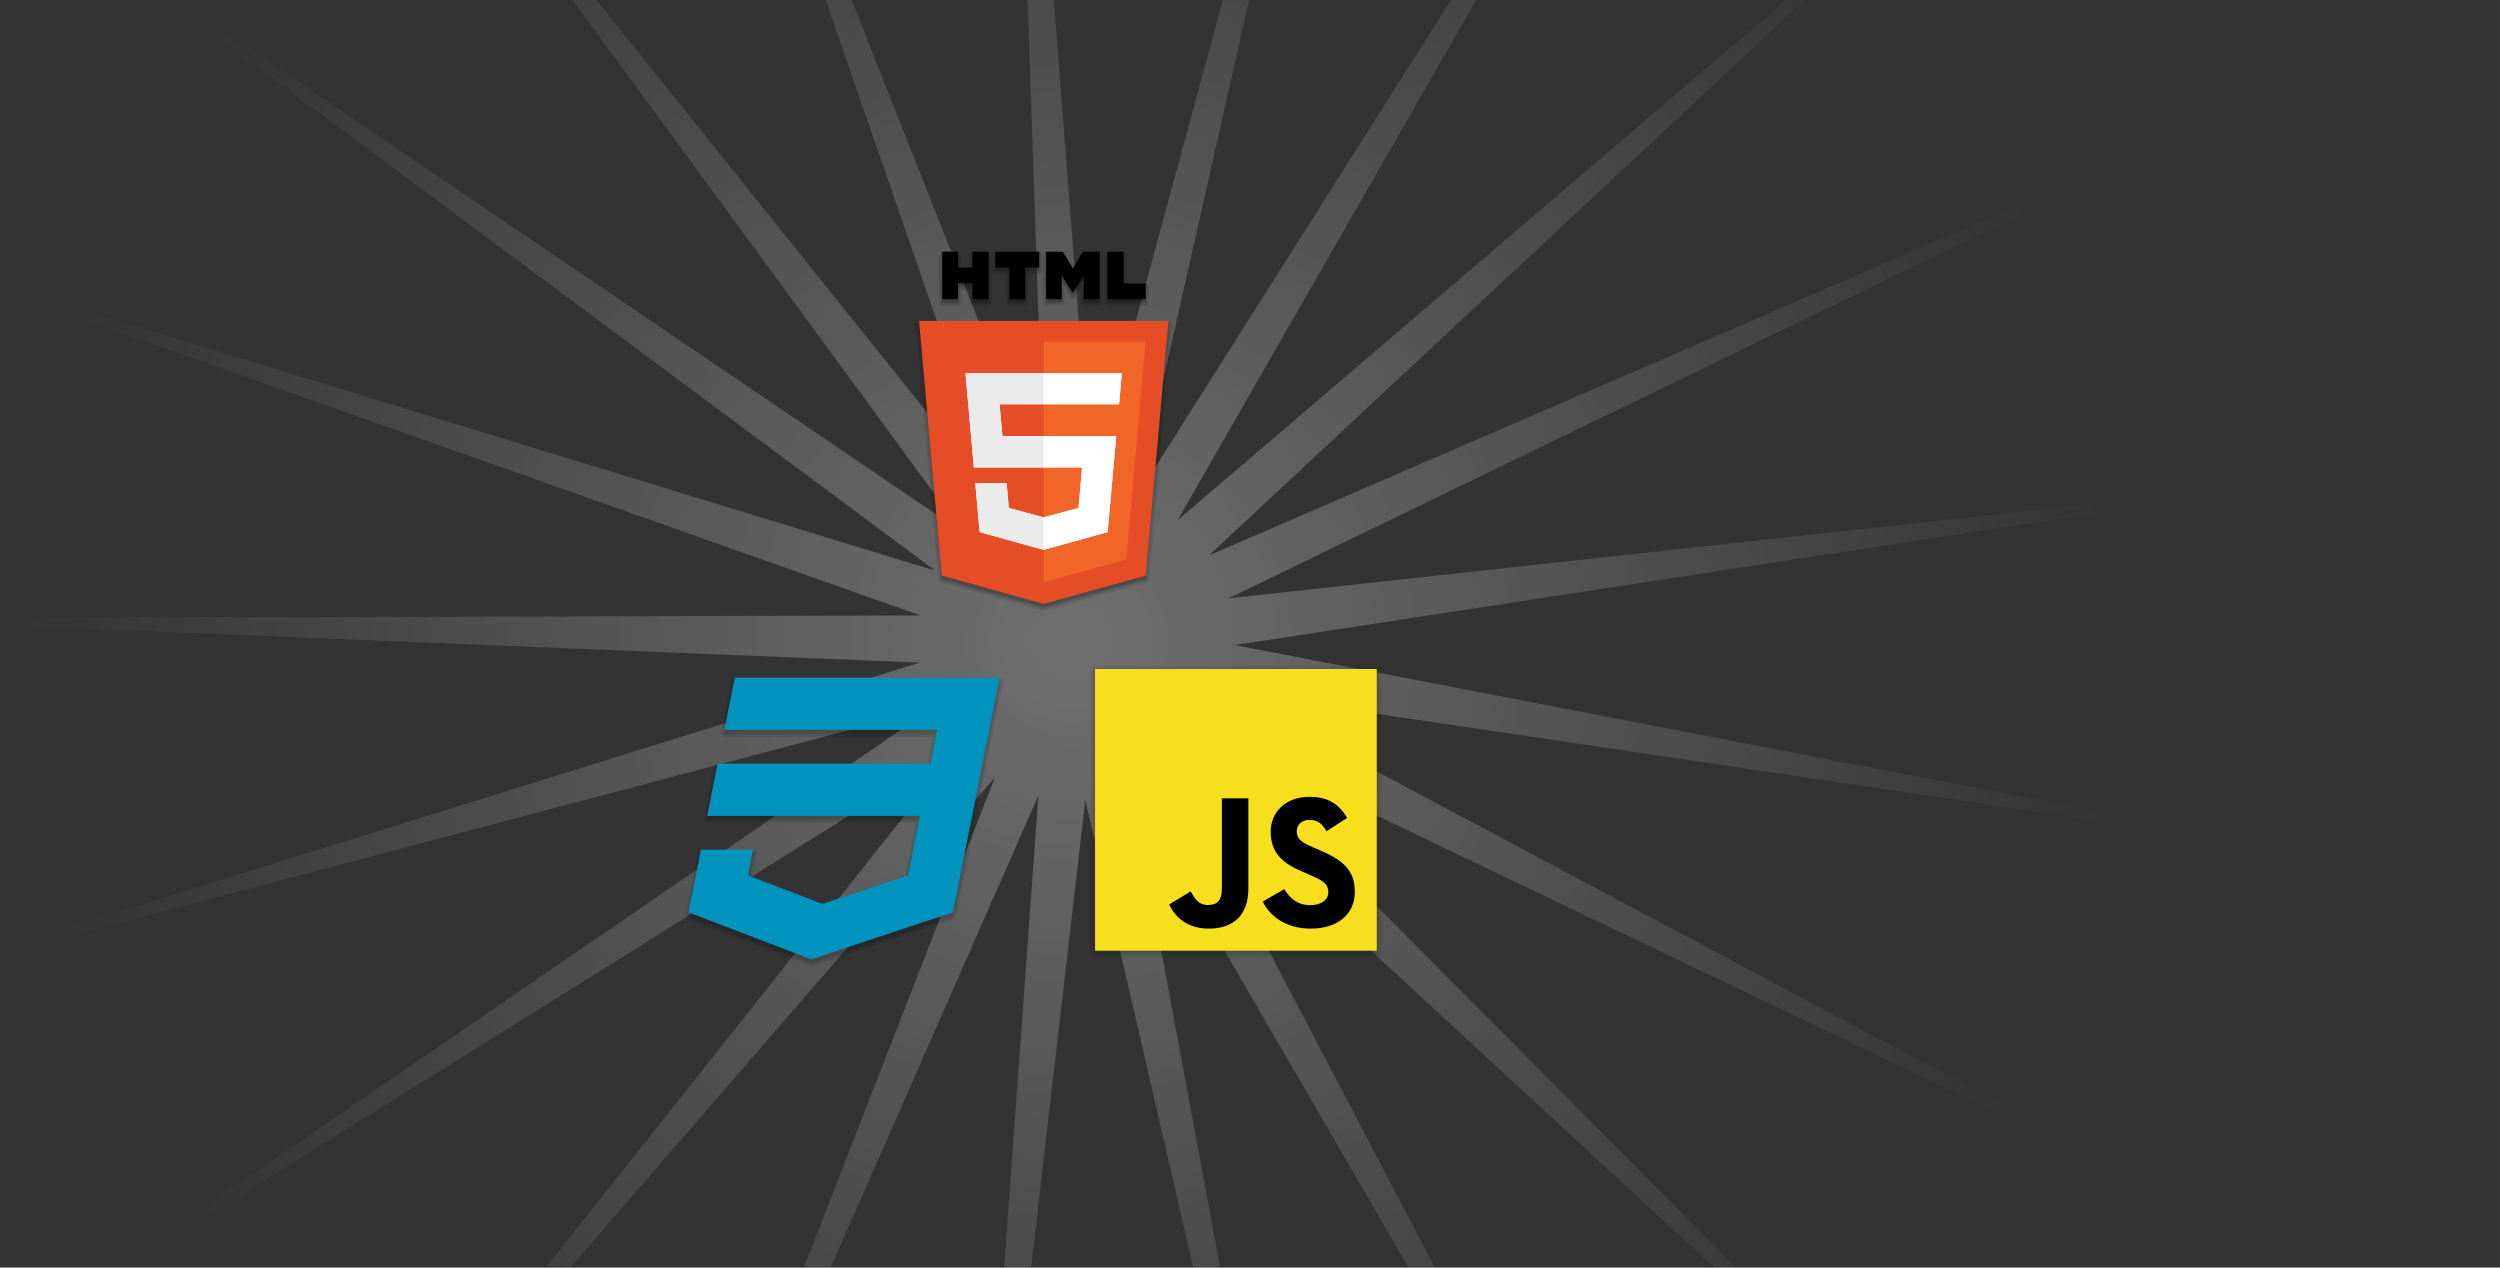 <?xml version="1.0" encoding="utf-8"?>
<!-- Generator: Adobe Illustrator 15.1.0, SVG Export Plug-In . SVG Version: 6.00 Build 0)  -->
<!DOCTYPE svg PUBLIC "-//W3C//DTD SVG 1.1//EN" "http://www.w3.org/Graphics/SVG/1.1/DTD/svg11.dtd">
<svg version="1.1" id="Layer_1" xmlns="http://www.w3.org/2000/svg" xmlns:xlink="http://www.w3.org/1999/xlink" x="0px" y="0px"
	 width="710px" height="360px" viewBox="0 0 710 360" enable-background="new 0 0 710 360" xml:space="preserve">
<rect x="0" y="0" width="710" height="360" fill="#333333" stroke="none"/>
<g>
	<defs>
		<rect id="SVGID_1_" x="-32" width="742" height="360"/>
	</defs>
	<clipPath id="SVGID_2_">
		<use xlink:href="#SVGID_1_"  overflow="visible"/>
	</clipPath>
	<radialGradient id="SVGID_3_" cx="304.254" cy="181.834" r="297.763" gradientUnits="userSpaceOnUse">
		<stop  offset="0" style="stop-color:#FFFFFF;stop-opacity:0.3"/>
		<stop  offset="0.859" style="stop-color:#FFFFFF;stop-opacity:0.042"/>
		<stop  offset="1" style="stop-color:#FFFFFF;stop-opacity:0"/>
	</radialGradient>
	<polygon clip-path="url(#SVGID_2_)" fill="url(#SVGID_3_)" points="561.511,428.937 333.07,218.002 477.463,493.374 
		321.345,224.475 378.154,530.173 308.232,227.205 272.412,536.067 294.898,225.949 169.63,510.531 282.525,220.819 78.941,455.835 
		272.215,212.27 8.404,376.838 264.883,201.061 -35.715,280.557 261.181,188.189 -49.495,175.55 261.437,174.797 -31.711,71.146 
		265.628,162.076 16.056,-23.376 273.384,151.156 89.562,-99.619 284.013,143.008 182.276,-150.81 296.572,138.353 
		285.959,-172.398 309.945,137.607 391.398,-162.467 322.944,140.837 489.227,-121.896 334.414,147.755 570.751,-54.295 
		343.334,157.744 628.727,34.336 348.914,169.921 658.003,136.115 350.657,183.201 655.979,242.002 348.407,196.405 622.832,342.59 
		342.366,208.359 	"/>
</g>
<g>
	<path opacity="0.08" d="M230.411,274.45c-0.121,0-0.243-0.022-0.357-0.066l-34.888-13.354c-0.455-0.174-0.718-0.65-0.624-1.128
		l3.529-17.805c0.093-0.469,0.503-0.806,0.981-0.806h14.836c0.299,0,0.583,0.134,0.772,0.364c0.19,0.231,0.267,0.535,0.209,0.828
		l-1.28,6.513l19.972,7.632l23.45-7.765l3.018-15.156h-59.172c-0.299,0-0.583-0.134-0.772-0.365c-0.19-0.23-0.267-0.535-0.208-0.828
		l2.927-14.837c0.092-0.469,0.503-0.807,0.981-0.807h59.608l1.491-7.584h-59.175c-0.3,0-0.583-0.135-0.773-0.366
		s-0.266-0.536-0.207-0.83l2.968-14.837c0.093-0.467,0.504-0.804,0.98-0.804h75.228c0.299,0,0.583,0.134,0.773,0.365
		s0.266,0.536,0.208,0.83l-6.857,34.486l-1.083,5.375l-5.333,26.785c-0.07,0.353-0.325,0.641-0.666,0.754l-40.22,13.354
		C230.624,274.434,230.518,274.45,230.411,274.45z"/>
	<path opacity="0.08" d="M230.411,273.95c-0.061,0-0.121-0.011-0.179-0.033l-34.888-13.354c-0.228-0.087-0.359-0.325-0.312-0.564
		l3.529-17.805c0.046-0.233,0.251-0.402,0.49-0.402h14.836c0.149,0,0.291,0.067,0.386,0.183c0.095,0.115,0.133,0.268,0.104,0.414
		l-1.361,6.926l20.532,7.846l23.895-7.912l3.193-16.04h-59.782c-0.149,0-0.292-0.067-0.386-0.183
		c-0.095-0.115-0.133-0.268-0.104-0.414l2.927-14.837c0.046-0.234,0.252-0.403,0.491-0.403h60.02l1.688-8.584h-59.783
		c-0.15,0-0.292-0.067-0.387-0.183c-0.095-0.116-0.133-0.269-0.104-0.415l2.968-14.837c0.047-0.234,0.252-0.402,0.49-0.402h75.228
		c0.15,0,0.292,0.067,0.387,0.183c0.095,0.116,0.133,0.269,0.104,0.415l-6.857,34.486l-1.082,5.374l-5.334,26.786
		c-0.035,0.177-0.162,0.32-0.333,0.377l-40.22,13.354C230.518,273.941,230.464,273.95,230.411,273.95z"/>
	<path opacity="0.08" d="M208.677,193.45l-2.968,14.837H266.1l-1.885,9.584h-60.431l-2.927,14.837h60.391l-3.369,16.923
		l-24.341,8.06l-21.092-8.06l1.442-7.339h-14.836l-3.529,17.805l34.888,13.354l40.22-13.354l5.334-26.787l1.082-5.373l6.857-34.486
		H208.677z"/>
</g>
<path fill="#0093BE" d="M208.677,192.45l-2.968,14.837H266.1l-1.885,9.584h-60.431l-2.927,14.837h60.391l-3.369,16.923l-24.341,8.06
	l-21.092-8.06l1.442-7.339h-14.836l-3.529,17.805l34.888,13.354l40.22-13.354l5.334-26.787l1.082-5.373l6.857-34.486H208.677z"/>
<g opacity="0.1">
	<polygon points="261,92.152 267.447,164.468 296.38,172.5 325.393,164.457 331.847,92.152 	"/>
	<polygon points="272.1,81.47 276.223,81.47 276.223,85.985 280.729,85.985 280.729,72.5 276.222,72.5 276.222,76.953 
		272.099,76.953 272.099,72.5 267.592,72.5 267.592,85.985 272.1,85.985 	"/>
	<polygon points="286.656,85.985 291.164,85.985 291.164,76.972 295.134,76.972 295.134,72.5 282.688,72.5 282.688,76.972 
		286.656,76.972 	"/>
	<polygon points="301.52,79.301 304.622,84.096 304.699,84.096 307.801,79.301 307.801,85.985 312.289,85.985 312.289,72.5 
		307.588,72.5 304.699,77.238 301.809,72.5 297.109,72.5 297.109,85.985 301.52,85.985 	"/>
	<polygon points="325.38,81.527 319.041,81.527 319.041,72.5 314.533,72.5 314.533,85.985 325.38,85.985 	"/>
</g>
<path opacity="0.08" d="M296.38,173.5c-0.09,0-0.18-0.012-0.268-0.037l-28.933-8.032c-0.401-0.111-0.691-0.46-0.729-0.875
	l-6.447-72.315c-0.025-0.28,0.069-0.557,0.258-0.764s0.457-0.325,0.738-0.325h70.847c0.281,0,0.548,0.118,0.738,0.325
	s0.283,0.484,0.258,0.764l-6.454,72.305c-0.037,0.415-0.328,0.764-0.729,0.875l-29.013,8.043
	C296.56,173.488,296.47,173.5,296.38,173.5z"/>
<path opacity="0.08" d="M276.223,86.985c-0.552,0-1-0.448-1-1V82.47H273.1v3.516c0,0.552-0.448,1-1,1h-4.508c-0.552,0-1-0.448-1-1
	V72.5c0-0.552,0.448-1,1-1h4.507c0.552,0,1,0.448,1,1v3.453h2.123V72.5c0-0.552,0.448-1,1-1h4.508c0.552,0,1,0.448,1,1v13.485
	c0,0.552-0.448,1-1,1H276.223z"/>
<path opacity="0.08" d="M286.656,86.985c-0.552,0-1-0.448-1-1v-8.014h-2.968c-0.552,0-1-0.448-1-1V72.5c0-0.552,0.448-1,1-1h12.445
	c0.552,0,1,0.448,1,1v4.472c0,0.552-0.448,1-1,1h-2.97v8.014c0,0.552-0.448,1-1,1H286.656z"/>
<path opacity="0.08" d="M307.801,86.985c-0.552,0-1-0.448-1-1v-3.297l-1.262,1.951c-0.185,0.285-0.5,0.457-0.84,0.457
	s-0.732-0.172-0.917-0.457l-1.263-1.952v3.298c0,0.552-0.448,1-1,1h-4.41c-0.552,0-1-0.448-1-1V72.5c0-0.552,0.448-1,1-1h4.699
	c0.349,0,0.672,0.182,0.854,0.479l2.037,3.339l2.035-3.338c0.182-0.298,0.505-0.479,0.854-0.479h4.701c0.552,0,1,0.448,1,1v13.485
	c0,0.552-0.448,1-1,1H307.801z"/>
<path opacity="0.08" d="M314.533,86.985c-0.552,0-1-0.448-1-1V72.5c0-0.552,0.448-1,1-1h4.508c0.552,0,1,0.448,1,1v8.027h5.339
	c0.552,0,1,0.448,1,1v4.458c0,0.552-0.448,1-1,1H314.533z"/>
<path opacity="0.08" d="M296.38,173c-0.045,0-0.09-0.006-0.134-0.018l-28.933-8.032c-0.201-0.056-0.346-0.23-0.364-0.438
	l-6.447-72.315c-0.012-0.14,0.034-0.278,0.129-0.382s0.229-0.163,0.369-0.163h70.847c0.14,0,0.274,0.059,0.369,0.163
	s0.142,0.242,0.129,0.382l-6.454,72.305c-0.019,0.208-0.164,0.382-0.364,0.438l-29.013,8.043C296.47,172.994,296.425,173,296.38,173
	z"/>
<path opacity="0.08" d="M276.223,86.485c-0.276,0-0.5-0.224-0.5-0.5V81.97H272.6v4.016c0,0.276-0.224,0.5-0.5,0.5h-4.508
	c-0.276,0-0.5-0.224-0.5-0.5V72.5c0-0.276,0.224-0.5,0.5-0.5h4.507c0.276,0,0.5,0.224,0.5,0.5v3.953h3.123V72.5
	c0-0.276,0.224-0.5,0.5-0.5h4.508c0.276,0,0.5,0.224,0.5,0.5v13.485c0,0.276-0.224,0.5-0.5,0.5H276.223z"/>
<path opacity="0.08" d="M286.656,86.485c-0.276,0-0.5-0.224-0.5-0.5v-8.514h-3.468c-0.276,0-0.5-0.224-0.5-0.5V72.5
	c0-0.276,0.224-0.5,0.5-0.5h12.445c0.276,0,0.5,0.224,0.5,0.5v4.472c0,0.276-0.224,0.5-0.5,0.5h-3.47v8.514
	c0,0.276-0.224,0.5-0.5,0.5H286.656z"/>
<path opacity="0.08" d="M307.801,86.485c-0.276,0-0.5-0.224-0.5-0.5v-4.991l-2.182,3.373c-0.092,0.143-0.25,0.229-0.42,0.229
	s-0.405-0.086-0.497-0.229l-2.183-3.373v4.991c0,0.276-0.224,0.5-0.5,0.5h-4.41c-0.276,0-0.5-0.224-0.5-0.5V72.5
	c0-0.276,0.224-0.5,0.5-0.5h4.699c0.174,0,0.336,0.091,0.427,0.24l2.464,4.038l2.462-4.038c0.091-0.149,0.252-0.24,0.427-0.24h4.701
	c0.276,0,0.5,0.224,0.5,0.5v13.485c0,0.276-0.224,0.5-0.5,0.5H307.801z"/>
<path opacity="0.08" d="M314.533,86.485c-0.276,0-0.5-0.224-0.5-0.5V72.5c0-0.276,0.224-0.5,0.5-0.5h4.508
	c0.276,0,0.5,0.224,0.5,0.5v8.527h5.839c0.276,0,0.5,0.224,0.5,0.5v4.458c0,0.276-0.224,0.5-0.5,0.5H314.533z"/>
<g opacity="0.08">
	<polygon points="261,92.152 267.447,164.468 296.38,172.5 325.393,164.457 331.847,92.152 	"/>
	<polygon points="272.1,81.47 276.223,81.47 276.223,85.985 280.729,85.985 280.729,72.5 276.222,72.5 276.222,76.953 
		272.099,76.953 272.099,72.5 267.592,72.5 267.592,85.985 272.1,85.985 	"/>
	<polygon points="286.656,85.985 291.164,85.985 291.164,76.972 295.134,76.972 295.134,72.5 282.688,72.5 282.688,76.972 
		286.656,76.972 	"/>
	<polygon points="301.52,79.301 304.622,84.096 304.699,84.096 307.801,79.301 307.801,85.985 312.289,85.985 312.289,72.5 
		307.588,72.5 304.699,77.238 301.809,72.5 297.109,72.5 297.109,85.985 301.52,85.985 	"/>
	<polygon points="325.38,81.527 319.041,81.527 319.041,72.5 314.533,72.5 314.533,85.985 325.38,85.985 	"/>
</g>
<g>
	<polygon fill="#E44D26" points="267.447,163.468 261,91.152 331.847,91.152 325.393,163.457 296.38,171.5 	"/>
	<polygon fill="#F16529" points="296.424,165.353 319.867,158.853 325.383,97.065 296.424,97.065 	"/>
	<polygon fill="#FFFFFF" points="296.424,105.935 296.393,105.935 274.184,105.935 274.396,108.314 276.576,132.755 
		296.393,132.755 296.424,132.755 307.314,132.755 306.285,144.258 296.393,146.928 296.393,146.929 296.385,146.931 
		286.507,144.264 285.875,137.19 281.075,137.19 276.972,137.19 278.215,151.116 296.383,156.159 296.424,156.148 296.424,156.146 
		314.574,151.116 314.709,149.617 316.793,126.268 317.009,123.886 314.619,123.886 296.424,123.886 296.393,123.886 
		284.688,123.886 283.877,114.804 296.393,114.804 296.424,114.804 317.787,114.804 317.816,114.804 317.994,112.811 
		318.398,108.314 318.61,105.935 	"/>
	<polygon fill="#EBEBEB" points="296.424,123.886 284.688,123.886 283.877,114.804 296.424,114.804 296.424,105.935 
		296.393,105.935 274.184,105.935 274.396,108.314 276.576,132.755 296.424,132.755 	"/>
	<polygon fill="#EBEBEB" points="296.424,146.921 296.385,146.931 286.507,144.264 285.875,137.19 281.075,137.19 276.972,137.19 
		278.215,151.116 296.383,156.159 296.424,156.148 	"/>
	<path d="M267.592,71.5h4.507v4.453h4.123V71.5h4.508v13.485h-4.507V80.47H272.1v4.516h-4.508V71.5L267.592,71.5z"/>
	<path d="M286.656,75.972h-3.968V71.5h12.445v4.472h-3.97v9.014h-4.508V75.972L286.656,75.972z"/>
	<path d="M297.109,71.5h4.699l2.891,4.738l2.889-4.738h4.701v13.485h-4.488v-6.685l-3.102,4.795h-0.077l-3.103-4.795v6.685h-4.41
		V71.5z"/>
	<path d="M314.533,71.5h4.508v9.027h6.339v4.458h-10.847V71.5z"/>
	<polygon fill="#FFFFFF" points="296.393,123.886 296.393,132.755 307.314,132.755 306.285,144.258 296.393,146.928 
		296.393,156.155 314.574,151.116 314.709,149.617 316.793,126.268 317.009,123.886 314.619,123.886 	"/>
	<polygon fill="#FFFFFF" points="296.393,105.935 296.393,111.443 296.393,114.782 296.393,114.804 317.787,114.804 
		317.787,114.804 317.816,114.804 317.994,112.811 318.398,108.314 318.61,105.935 	"/>
</g>
<path opacity="0.05" d="M311,272c-0.829,0-1.5-0.672-1.5-1.5v-80c0-0.828,0.671-1.5,1.5-1.5h80c0.828,0,1.5,0.672,1.5,1.5v80
	c0,0.828-0.672,1.5-1.5,1.5H311z"/>
<path opacity="0.05" d="M311,271.5c-0.552,0-1-0.447-1-1v-80c0-0.553,0.448-1,1-1h80c0.553,0,1,0.447,1,1v80c0,0.553-0.447,1-1,1
	H311z"/>
<path opacity="0.05" d="M311,271c-0.276,0-0.5-0.224-0.5-0.5v-80c0-0.276,0.224-0.5,0.5-0.5h80c0.276,0,0.5,0.224,0.5,0.5v80
	c0,0.276-0.224,0.5-0.5,0.5H311z"/>
<rect x="311" y="190.5" opacity="0.05" width="80" height="80"/>
<g id="logo">
	<rect id="background" x="311" y="190" fill="#F7DF1E" width="80" height="80"/>
	<path id="j" d="M332.035,256.854l6.122-3.705c1.181,2.095,2.255,3.866,4.833,3.866c2.47,0,4.027-0.966,4.027-4.725v-25.562h7.519
		v25.669c0,7.786-4.565,11.33-11.225,11.33C337.298,263.727,333.807,260.611,332.035,256.854"/>
	<path id="s" d="M358.619,256.049l6.121-3.545c1.611,2.632,3.706,4.564,7.411,4.564c3.115,0,5.102-1.558,5.102-3.705
		c0-2.578-2.04-3.49-5.478-4.994l-1.879-0.806c-5.425-2.309-9.022-5.209-9.022-11.331c0-5.638,4.296-9.935,11.009-9.935
		c4.779,0,8.217,1.665,10.686,6.015l-5.853,3.76c-1.289-2.31-2.685-3.223-4.833-3.223c-2.201,0-3.598,1.396-3.598,3.223
		c0,2.255,1.396,3.168,4.618,4.564l1.879,0.806c6.391,2.738,9.989,5.531,9.989,11.813c0,6.767-5.316,10.472-12.459,10.472
		C365.331,263.728,360.82,260.398,358.619,256.049"/>
</g>
</svg>
